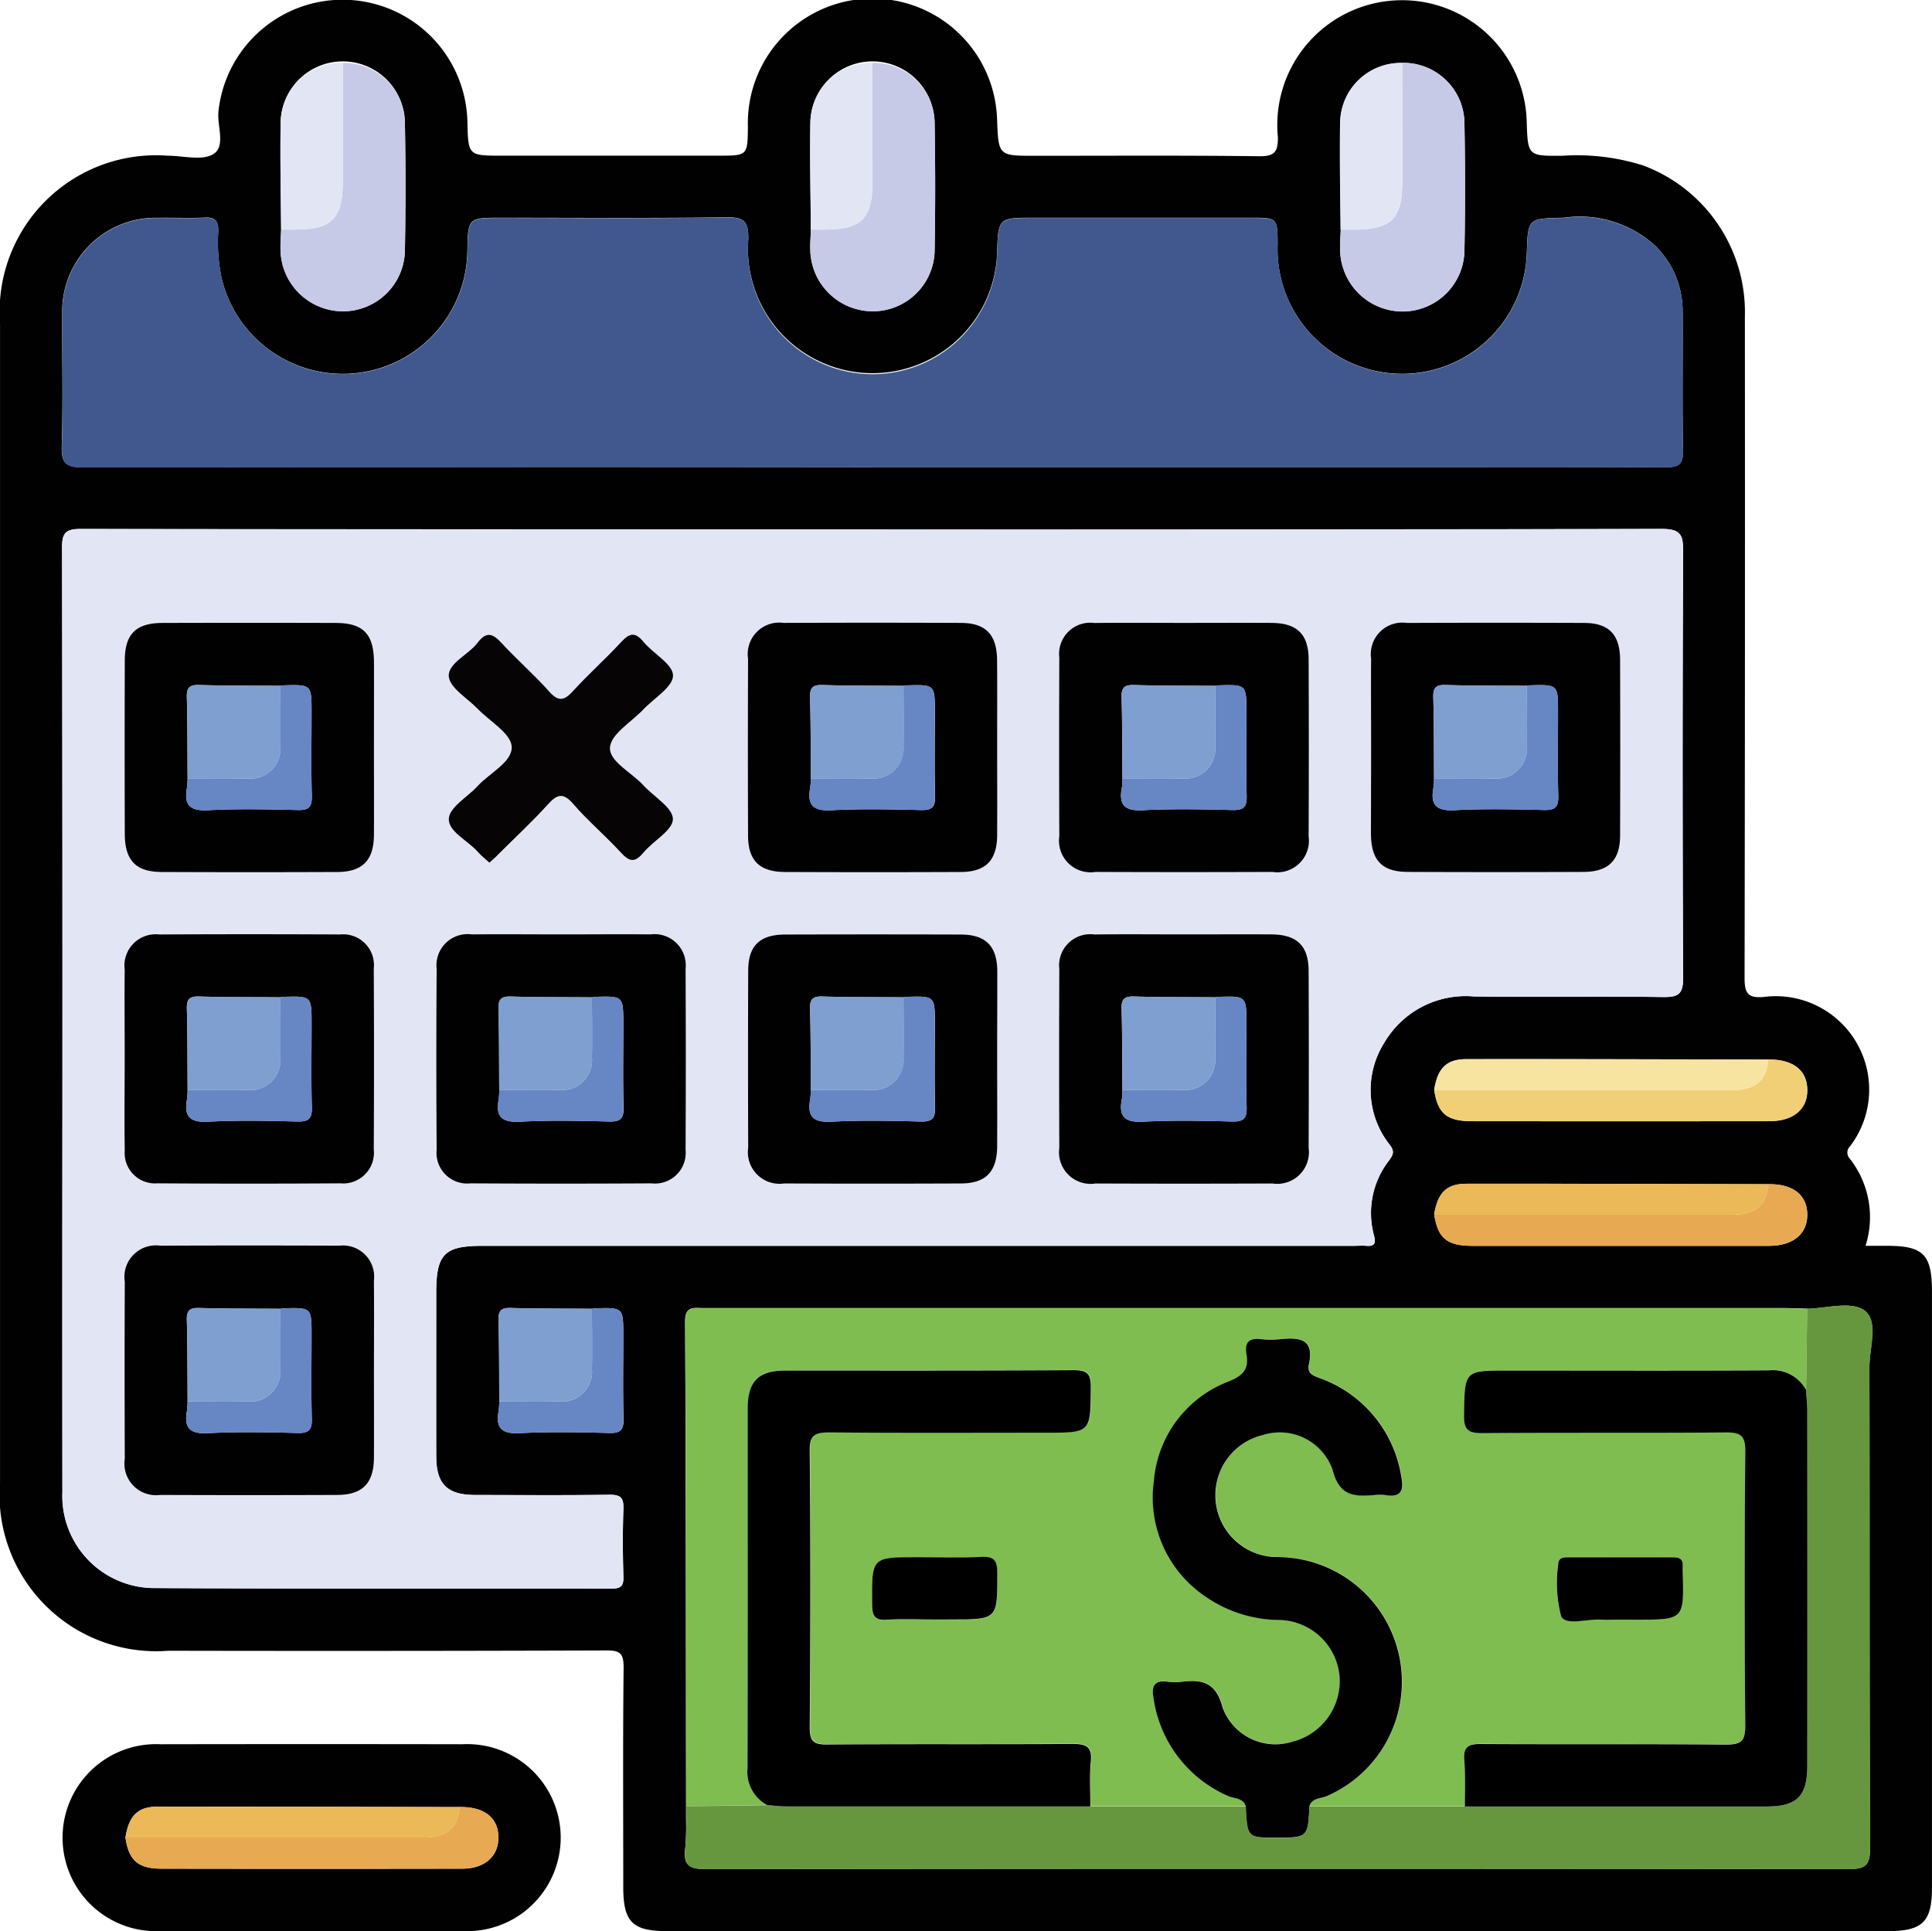 <svg xmlns="http://www.w3.org/2000/svg" width="58.686" height="58.667" viewBox="0 0 58.686 58.667">
  <g id="Grupo_980820" data-name="Grupo 980820" transform="translate(-438.316 -241.529)">
    <path id="Trazado_640843" data-name="Trazado 640843" d="M494.983,279.376h.643c1.119,0,1.375.262,1.375,1.4v18.1c0,1.039-.286,1.319-1.339,1.319H458.569c-1.043,0-1.321-.282-1.321-1.336,0-2.227-.014-4.455.011-6.682,0-.425-.118-.51-.522-.508q-6.656.022-13.311.009a4.757,4.757,0,0,1-5.109-5.135V251.354a4.751,4.751,0,0,1,5.09-5.095c.474,0,1.05.163,1.392-.051.385-.239.1-.862.155-1.314a3.792,3.792,0,0,1,7.56.343c.025,1.021.025,1.021,1.054,1.021h6.566c.891,0,.891,0,.9-.877a3.786,3.786,0,0,1,7.569-.219c.042,1.1.042,1.1,1.159,1.1,2.268,0,4.536-.014,6.8.013.466.005.575-.123.571-.578a3.789,3.789,0,1,1,7.558-.484c.033,1.05.033,1.057,1.084,1.048a6.692,6.692,0,0,1,2.449.293,4.756,4.756,0,0,1,3.094,4.587q.008,10.055-.009,20.107c0,.461.108.607.573.569a2.839,2.839,0,0,1,2.631,4.535.265.265,0,0,0-.023.358A2.873,2.873,0,0,1,494.983,279.376ZM456.3,281.289c-.824-.007-1.65,0-2.474-.025-.284-.007-.374.085-.367.367.022.824.018,1.65.024,2.474a2.606,2.606,0,0,1-.02.293c-.1.537.119.7.658.669.9-.047,1.806-.027,2.707-.005.334.009.437-.094.428-.428-.022-.842-.007-1.686-.007-2.53s0-.853-.831-.83C456.375,281.274,456.337,281.283,456.3,281.289Zm25.583-2.859c.108.71.385.945,1.149.947q4.511,0,9.02,0c.734,0,1.168-.367,1.162-.956s-.439-.929-1.18-.916c-3.06-.007-6.12-.018-9.18-.014C482.247,277.491,481.981,277.779,481.88,278.43Zm0-3.786c.107.712.383.947,1.148.947q4.511.005,9.022,0c.736,0,1.169-.363,1.162-.954s-.432-.929-1.18-.918c-3.06-.005-6.12-.018-9.18-.013C482.247,273.705,481.981,273.991,481.88,274.643Zm-.972-31.2a1.842,1.842,0,0,0-1.883,1.836c-.02,1.075.007,2.151.014,3.228-.007.215-.027.432-.018.649a1.9,1.9,0,0,0,1.869,1.836,1.88,1.88,0,0,0,1.907-1.854c.025-1.28.023-2.561,0-3.842A1.852,1.852,0,0,0,480.908,243.439ZM462.946,248.5c-.005.215-.025.432-.016.649a1.9,1.9,0,0,0,1.869,1.836,1.881,1.881,0,0,0,1.907-1.854c.023-1.28.022-2.561,0-3.842a1.887,1.887,0,0,0-3.774-.016C462.914,246.351,462.941,247.426,462.946,248.5Zm-16.091,0c-.007.215-.027.432-.018.649a1.9,1.9,0,0,0,1.869,1.836,1.881,1.881,0,0,0,1.909-1.854q.035-1.919,0-3.842a1.887,1.887,0,0,0-3.774-.016C446.823,246.351,446.848,247.426,446.856,248.5Zm46.355,32.785c-.235-.007-.472-.018-.708-.018q-11.557,0-23.116,0h-9.7c-.291,0-.564-.076-.56.419.025,4.905.024,9.81.029,14.715-.005.434.022.869-.027,1.3-.056.508.145.609.625.609q17.356-.022,34.712,0c.515,0,.656-.114.654-.643-.023-4.867-.009-9.734-.02-14.6,0-.584.266-1.37-.117-1.7S493.817,281.276,493.21,281.289Zm-28.373-23.674q-12.034,0-24.07-.013c-.472,0-.569.13-.567.58q.022,8.838.011,17.677,0,5.5,0,11a2.8,2.8,0,0,0,2.716,2.917c4.652.027,9.306.009,13.958.018.276,0,.376-.067.367-.358-.02-.689-.023-1.379,0-2.069.011-.333-.085-.428-.423-.425-1.359.02-2.72.011-4.081.007-.849,0-1.18-.331-1.182-1.177-.005-1.655,0-3.311,0-4.966,0-1.177.246-1.426,1.408-1.426h26.436c.137,0,.277-.011.412,0,.264.023.287-.1.229-.315a2.6,2.6,0,0,1,.465-2.288c.117-.164.163-.264.025-.452a2.681,2.681,0,0,1-.186-3.1,2.866,2.866,0,0,1,2.733-1.421c1.912.023,3.824-.011,5.737.018.473.007.62-.083.618-.595q-.038-6.474,0-12.946c0-.512-.09-.68-.652-.68Q476.813,257.631,464.837,257.614Zm-.027-1.894h16.447c2.543,0,5.088-.005,7.63.007.383,0,.562-.058.553-.5-.029-1.419-.005-2.838-.013-4.258A2.784,2.784,0,0,0,488.6,249a3.4,3.4,0,0,0-2.781-.857c-1.092.027-1.092.005-1.126,1.1a3.787,3.787,0,0,1-7.569-.291c-.005-.808-.005-.808-.822-.808h-6.566c-1.1,0-1.1,0-1.133,1.092a3.786,3.786,0,1,1-7.557-.454c.005-.522-.126-.658-.651-.651-2.288.031-4.576.013-6.862.013-1,0-1,0-1.021,1.027a3.784,3.784,0,0,1-7.468.792,5.291,5.291,0,0,1-.1-1.41c.007-.3-.08-.428-.4-.414-.472.022-.947,0-1.419.007a2.841,2.841,0,0,0-2.919,2.912c-.007,1.341.027,2.682-.014,4.021-.016.531.139.649.654.647Q452.83,255.706,464.81,255.72Z" transform="translate(0 0)" fill="#010101"/>
    <path id="Trazado_640844" data-name="Trazado 640844" d="M446.913,276.525c-1.518,0-3.036.005-4.554,0a2.841,2.841,0,1,1-.014-5.675q4.584-.008,9.167,0a2.841,2.841,0,1,1,.016,5.675C449.989,276.53,448.451,276.525,446.913,276.525Zm-5.633-2.839c.1.692.383.943,1.09.945q4.571.008,9.138,0c.687,0,1.11-.381,1.1-.954-.005-.6-.432-.929-1.178-.918-3.062-.005-6.121-.016-9.181-.013C441.647,272.748,441.381,273.033,441.28,273.686Z" transform="translate(0.846 23.668)" fill="#010101"/>
    <path id="Trazado_640845" data-name="Trazado 640845" d="M464,250.436q11.977,0,23.951-.016c.562,0,.656.168.652.68q-.03,6.471,0,12.946c0,.511-.145.6-.618.595-1.912-.029-3.824.005-5.737-.018a2.866,2.866,0,0,0-2.733,1.421,2.681,2.681,0,0,0,.186,3.1c.137.188.092.287-.025.452a2.6,2.6,0,0,0-.465,2.288c.058.217.034.338-.23.315-.136-.013-.275,0-.412,0H452.134c-1.162,0-1.408.249-1.408,1.426,0,1.655,0,3.311,0,4.966,0,.846.333,1.173,1.182,1.177,1.361,0,2.722.013,4.081-.007.338,0,.434.092.423.425-.025.69-.022,1.381,0,2.069.009.291-.09.358-.367.358-4.652-.009-9.306.009-13.958-.018a2.8,2.8,0,0,1-2.716-2.917q-.011-5.5,0-11,0-8.838-.011-17.677c0-.45.1-.582.567-.58Q451.962,250.448,464,250.436Zm3.768,6.626c0-.886.005-1.771,0-2.657-.005-.775-.345-1.126-1.108-1.13q-2.687-.008-5.375,0a.958.958,0,0,0-1.084,1.092q-.011,2.687,0,5.373c0,.761.354,1.1,1.135,1.1q2.659.008,5.317,0c.766,0,1.11-.351,1.115-1.122C467.769,258.833,467.764,257.948,467.764,257.062Zm5.679-3.788c-.905,0-1.811-.007-2.716,0a.948.948,0,0,0-1.066,1.05q-.014,2.716,0,5.433a.959.959,0,0,0,1.1,1.081q2.689.011,5.375,0a.961.961,0,0,0,1.1-1.083q.014-2.687,0-5.373c0-.764-.352-1.1-1.126-1.11C475.214,253.268,474.328,253.274,473.443,253.274Zm5.68,3.745c0,.887,0,1.773,0,2.659.005.817.336,1.162,1.133,1.166q2.657.008,5.315,0c.77,0,1.119-.349,1.122-1.117q.008-2.657,0-5.313c0-.779-.343-1.131-1.1-1.135q-2.687-.011-5.375,0a.96.96,0,0,0-1.09,1.086C479.116,255.247,479.123,256.133,479.123,257.019Zm-30.289,19.024c0-.924.007-1.849,0-2.774a.949.949,0,0,0-1.05-1.066q-2.716-.016-5.435,0a.959.959,0,0,0-1.083,1.1q-.011,2.687,0,5.373a.961.961,0,0,0,1.081,1.1q2.687.014,5.373,0c.766,0,1.108-.352,1.115-1.124C448.839,277.776,448.834,276.91,448.834,276.043Zm24.609-13.306c-.905,0-1.811-.009-2.716,0a.948.948,0,0,0-1.066,1.05q-.014,2.716,0,5.433a.961.961,0,0,0,1.1,1.083q2.687.011,5.375,0a.962.962,0,0,0,1.1-1.083q.014-2.687,0-5.373c0-.765-.352-1.1-1.126-1.112C475.216,262.732,474.33,262.737,473.443,262.737Zm-5.679,3.776c0-.886.005-1.771,0-2.657-.005-.768-.349-1.115-1.119-1.117q-2.659-.011-5.315,0c-.781,0-1.131.342-1.133,1.1q-.011,2.687,0,5.373a.96.96,0,0,0,1.088,1.09q2.687.011,5.375,0c.761,0,1.1-.356,1.1-1.133C467.769,268.285,467.764,267.4,467.764,266.513Zm-13.192-3.776c-.925,0-1.851-.009-2.776,0a.947.947,0,0,0-1.066,1.05q-.014,2.744,0,5.491a.933.933,0,0,0,1.032,1.023q2.746.016,5.494,0a.934.934,0,0,0,1.036-1.021q.019-2.744,0-5.491a.949.949,0,0,0-1.064-1.052C456.345,262.728,455.458,262.737,454.572,262.737Zm-13.311,3.725c0,.945-.011,1.891,0,2.834a.924.924,0,0,0,.992,1q2.776.019,5.552,0a.936.936,0,0,0,1.021-1.036q.014-2.743,0-5.491a.935.935,0,0,0-1.023-1.034q-2.746-.016-5.492,0a.95.95,0,0,0-1.052,1.066C441.252,264.691,441.261,265.576,441.261,266.462Zm7.573-9.4c0-.866,0-1.731,0-2.6s-.325-1.189-1.166-1.191q-2.627-.008-5.258,0c-.808,0-1.144.34-1.146,1.149q-.008,2.627,0,5.254c0,.815.336,1.16,1.135,1.164q2.657.008,5.315,0c.768,0,1.112-.351,1.119-1.119C448.839,258.837,448.834,257.951,448.834,257.064Zm3.506,3.494c.107-.1.2-.17.278-.251.5-.5,1.025-.985,1.5-1.509.282-.313.463-.38.774-.022.452.521.983.971,1.448,1.478.255.28.425.318.681.007.3-.361.9-.685.9-1.025s-.578-.681-.9-1.028c-.356-.389-1.041-.721-1.012-1.148.029-.407.652-.772,1.016-1.155.322-.343.9-.689.9-1.028s-.6-.663-.9-1.027c-.264-.32-.436-.253-.683.016-.468.506-.987.967-1.451,1.477-.266.291-.439.345-.73.018-.457-.515-.983-.969-1.448-1.477-.269-.293-.463-.349-.723-.007-.282.369-.907.622-.878,1.025.025.349.564.66.877.985.369.381,1.01.746,1.034,1.148.027.463-.669.793-1.036,1.2-.3.333-.853.64-.873.985-.025.4.58.669.886,1.019C452.1,260.349,452.217,260.443,452.34,260.557Z" transform="translate(0.841 7.178)" fill="#e2e6f4"/>
    <path id="Trazado_640846" data-name="Trazado 640846" d="M449.863,278.654c-.007-4.905-.005-9.81-.031-14.715,0-.5.269-.419.56-.419h9.7q11.557,0,23.116,0c.237,0,.473.011.708.018L483.879,266a1.152,1.152,0,0,0-1.128-.6c-2.639.014-5.279.005-7.92.005-1.337,0-1.316,0-1.337,1.357-.007.454.13.549.562.546,2.463-.022,4.925,0,7.388-.02.446,0,.6.09.593.573q-.038,4.164,0,8.332c0,.474-.132.582-.587.578-2.483-.023-4.966,0-7.448-.018-.369,0-.535.072-.5.481.038.47.014.943.018,1.417l-4.724,0c.081-.26.345-.231.528-.311a3.786,3.786,0,0,0-1.529-7.262,1.88,1.88,0,0,1-.4-3.71,1.7,1.7,0,0,1,2.111,1.061c.2.8.654.813,1.256.766a1.447,1.447,0,0,1,.354,0c.511.087.549-.193.472-.582a3.8,3.8,0,0,0-2.384-2.939c-.217-.09-.492-.125-.419-.454.172-.784-.3-.815-.862-.763a2.569,2.569,0,0,1-.589,0c-.381-.051-.508.117-.445.466.081.443-.11.642-.526.811a3.55,3.55,0,0,0-2.29,3.054,3.627,3.627,0,0,0,1.567,3.488,4,4,0,0,0,2.27.714,1.877,1.877,0,0,1,1.807,1.717,1.9,1.9,0,0,1-1.433,1.979,1.708,1.708,0,0,1-2.12-1.037c-.2-.775-.62-.855-1.245-.783a1.591,1.591,0,0,1-.414,0c-.428-.067-.5.15-.437.51a3.827,3.827,0,0,0,2.272,2.964c.183.083.446.049.528.309l-4.723,0c0-.454-.027-.911.018-1.359.049-.466-.141-.544-.564-.54-2.483.018-4.966,0-7.45.018-.414,0-.526-.107-.524-.522.02-2.8.025-5.6,0-8.393-.005-.5.166-.569.6-.566,2.187.02,4.376.009,6.562.009,1.383,0,1.366,0,1.377-1.374,0-.408-.1-.531-.519-.528-2.917.018-5.834.007-8.751.011-.821,0-1.149.327-1.151,1.142,0,3.645.005,7.291-.007,10.936a1.151,1.151,0,0,0,.6,1.126Zm7.578-5.671h.472c1.419,0,1.406,0,1.4-1.4,0-.369-.076-.522-.483-.5-.647.033-1.3.009-1.946.009-1.4,0-1.386,0-1.374,1.428,0,.345.069.5.452.472C456.456,272.955,456.949,272.982,457.441,272.982Zm20.811,0h.473c1.446,0,1.446,0,1.406-1.448a1.453,1.453,0,0,1,0-.177c.016-.208-.09-.269-.284-.269-1.083.005-2.163,0-3.246,0-.164,0-.259.058-.255.237a3.993,3.993,0,0,0,.092,1.556c.146.289.8.065,1.224.1C477.858,272.993,478.057,272.982,478.252,272.982Z" transform="translate(9.297 17.75)" fill="#7fbd50"/>
    <path id="Trazado_640847" data-name="Trazado 640847" d="M463.971,252.768q-11.98,0-23.96.013c-.515,0-.671-.116-.654-.647.042-1.339.007-2.68.014-4.021a2.841,2.841,0,0,1,2.919-2.912c.472-.005.947.014,1.419-.007.32-.014.407.116.4.414a5.29,5.29,0,0,0,.1,1.41,3.784,3.784,0,0,0,7.468-.792c.022-1.027.022-1.027,1.021-1.027,2.286,0,4.574.018,6.862-.013.524-.007.656.128.651.651a3.786,3.786,0,1,0,7.556.454c.031-1.092.031-1.092,1.133-1.092h6.566c.817,0,.817,0,.822.808a3.787,3.787,0,0,0,7.569.291c.034-1.1.034-1.077,1.126-1.1a3.4,3.4,0,0,1,2.781.857,2.784,2.784,0,0,1,.826,1.963c.007,1.421-.016,2.839.013,4.258.009.446-.17.506-.553.5-2.543-.013-5.088-.007-7.631-.007Z" transform="translate(0.839 2.952)" fill="#40588d"/>
    <path id="Trazado_640848" data-name="Trazado 640848" d="M462.141,278.69l4.723,0c.049.952.049.952.907.952.976,0,.976,0,1.025-.952l4.724,0,9.167,0c.924,0,1.234-.315,1.234-1.247q0-5.381,0-10.763c0-.215-.025-.432-.038-.647l.034-2.463c.607-.013,1.377-.257,1.775.083s.116,1.111.117,1.7c.011,4.867,0,9.734.02,14.6,0,.53-.139.645-.654.643q-17.356-.022-34.712,0c-.481,0-.681-.1-.625-.609a12.992,12.992,0,0,0,.027-1.3l2.465-.036c.2.014.392.04.587.04Q457.528,278.692,462.141,278.69Z" transform="translate(9.294 17.717)" fill="#66973f"/>
    <path id="Trazado_640849" data-name="Trazado 640849" d="M444.921,242.586a1.851,1.851,0,0,1,1.889,1.853q.033,1.922,0,3.842a1.881,1.881,0,0,1-1.909,1.854,1.9,1.9,0,0,1-1.869-1.836c-.009-.217.011-.434.018-.649l.412,0c1.133,0,1.46-.331,1.46-1.475Q444.922,244.382,444.921,242.586Z" transform="translate(3.806 0.853)" fill="#c6cae7"/>
    <path id="Trazado_640850" data-name="Trazado 640850" d="M453.823,242.586a1.852,1.852,0,0,1,1.89,1.853c.02,1.281.022,2.563,0,3.842a1.881,1.881,0,0,1-1.907,1.854,1.9,1.9,0,0,1-1.869-1.836c-.009-.217.011-.434.016-.649l.412,0c1.133,0,1.462-.331,1.46-1.475Q453.825,244.382,453.823,242.586Z" transform="translate(10.994 0.853)" fill="#c6cae7"/>
    <path id="Trazado_640851" data-name="Trazado 640851" d="M462.726,242.586a1.852,1.852,0,0,1,1.891,1.853c.022,1.281.023,2.563,0,3.842a1.88,1.88,0,0,1-1.907,1.854,1.9,1.9,0,0,1-1.869-1.836c-.009-.217.011-.434.018-.649l.412,0c1.133,0,1.46-.331,1.46-1.475Q462.73,244.382,462.726,242.586Z" transform="translate(18.182 0.853)" fill="#c6cae7"/>
    <path id="Trazado_640852" data-name="Trazado 640852" d="M472.572,259.339c.748-.011,1.173.322,1.18.918s-.427.954-1.162.954q-4.511.005-9.022,0c-.765,0-1.041-.235-1.148-.947q4.527,0,9.051,0C472.19,260.265,472.51,259.988,472.572,259.339Z" transform="translate(19.46 14.379)" fill="#f0cf76"/>
    <path id="Trazado_640853" data-name="Trazado 640853" d="M472.572,261.434c.741-.013,1.173.324,1.18.916s-.428.954-1.162.956q-4.511,0-9.02,0c-.765,0-1.041-.237-1.149-.947q4.525,0,9.051,0C472.189,262.358,472.512,262.079,472.572,261.434Z" transform="translate(19.46 16.07)" fill="#e7a951"/>
    <path id="Trazado_640854" data-name="Trazado 640854" d="M472.572,259.345c-.062.649-.381.925-1.1.927q-4.525,0-9.051,0c.1-.652.367-.938.972-.938C466.452,259.327,469.512,259.34,472.572,259.345Z" transform="translate(19.46 14.372)" fill="#f7e4a0"/>
    <path id="Trazado_640855" data-name="Trazado 640855" d="M472.572,261.441c-.06.645-.383.924-1.1.925q-4.525,0-9.051,0c.1-.651.367-.938.972-.94C466.452,261.423,469.512,261.434,472.572,261.441Z" transform="translate(19.46 16.063)" fill="#ebb957"/>
    <path id="Trazado_640856" data-name="Trazado 640856" d="M462.726,242.586q0,1.8,0,3.591c0,1.144-.327,1.475-1.46,1.475l-.412,0c-.007-1.077-.034-2.153-.014-3.228A1.842,1.842,0,0,1,462.726,242.586Z" transform="translate(18.181 0.853)" fill="#e2e6f4"/>
    <path id="Trazado_640857" data-name="Trazado 640857" d="M453.823,242.586q0,1.8,0,3.591c0,1.144-.327,1.475-1.46,1.475l-.412,0c-.005-1.077-.033-2.153-.013-3.228A1.842,1.842,0,0,1,453.823,242.586Z" transform="translate(10.993 0.853)" fill="#e2e6f4"/>
    <path id="Trazado_640858" data-name="Trazado 640858" d="M444.921,242.586q0,1.8,0,3.591c0,1.144-.327,1.475-1.46,1.475l-.412,0c-.007-1.077-.032-2.153-.014-3.228A1.842,1.842,0,0,1,444.921,242.586Z" transform="translate(3.805 0.853)" fill="#e2e6f4"/>
    <path id="Trazado_640859" data-name="Trazado 640859" d="M446.717,266.355c-.005-.824,0-1.65-.024-2.474-.007-.282.083-.374.367-.367.824.022,1.65.018,2.474.025,0,.609.013,1.218,0,1.825a.909.909,0,0,1-.991.99C447.935,266.368,447.326,266.357,446.717,266.355Z" transform="translate(6.763 17.749)" fill="#7e9fcf"/>
    <path id="Trazado_640860" data-name="Trazado 640860" d="M446.725,266.354c.609,0,1.218.013,1.827,0a.909.909,0,0,0,.99-.99c.013-.607,0-1.216,0-1.825.04-.005.078-.014.117-.016.831-.023.831-.023.831.83s-.014,1.688.007,2.53c.009.334-.094.437-.428.428-.9-.022-1.807-.042-2.707.005-.539.029-.754-.132-.658-.669A2.607,2.607,0,0,0,446.725,266.354Z" transform="translate(6.755 17.751)" fill="#6686c4"/>
    <path id="Trazado_640861" data-name="Trazado 640861" d="M450.576,271.9c.746-.011,1.173.32,1.178.918.007.573-.416.952-1.1.954q-4.568.008-9.138,0c-.707,0-.985-.253-1.09-.945q4.525,0,9.049,0C450.193,272.829,450.514,272.551,450.576,271.9Z" transform="translate(1.702 24.523)" fill="#e7a951"/>
    <path id="Trazado_640862" data-name="Trazado 640862" d="M450.576,271.91c-.061.647-.383.925-1.1.927q-4.525,0-9.049,0c.1-.652.367-.938.971-.94C444.454,271.894,447.514,271.9,450.576,271.91Z" transform="translate(1.702 24.517)" fill="#ebb957"/>
    <path id="Trazado_640863" data-name="Trazado 640863" d="M458.459,255.789c0,.886.005,1.771,0,2.657-.005.772-.349,1.121-1.115,1.122q-2.659.011-5.317,0c-.781,0-1.133-.342-1.135-1.1q-.011-2.687,0-5.373A.958.958,0,0,1,451.974,252q2.687-.011,5.375,0c.763,0,1.1.354,1.108,1.13C458.464,254.017,458.459,254.9,458.459,255.789Zm-2.841-1.876c-.826-.005-1.652,0-2.476-.025-.284-.007-.374.085-.367.367.022.824.018,1.65.025,2.474a2.606,2.606,0,0,1-.022.293c-.094.537.119.7.66.669.9-.047,1.8-.027,2.706-.005.336.009.437-.094.43-.428-.023-.842-.007-1.686-.007-2.53s0-.853-.833-.83C455.693,253.9,455.655,253.907,455.617,253.912Z" transform="translate(10.147 8.452)" fill="#010101"/>
    <path id="Trazado_640864" data-name="Trazado 640864" d="M459.909,252c.886,0,1.771-.005,2.659,0,.774.005,1.124.345,1.126,1.11q.011,2.687,0,5.373a.961.961,0,0,1-1.1,1.083q-2.687.011-5.375,0a.959.959,0,0,1-1.1-1.081q-.011-2.716,0-5.433a.948.948,0,0,1,1.066-1.05C458.1,251.993,459,252,459.909,252Zm-1.872,4.728c-.007.1,0,.2-.02.293-.1.537.119.7.658.669.9-.047,1.8-.027,2.707-.005.334.009.437-.094.428-.428-.022-.842-.007-1.686-.007-2.53s0-.853-.833-.83c-.038,0-.078.011-.116.016-.826-.005-1.65,0-2.476-.025-.282-.007-.374.085-.367.367C458.033,255.078,458.03,255.9,458.037,256.728Z" transform="translate(14.374 8.452)" fill="#010101"/>
    <path id="Trazado_640865" data-name="Trazado 640865" d="M461.361,255.745c0-.886-.007-1.771,0-2.657a.96.96,0,0,1,1.09-1.086q2.689-.011,5.375,0c.761,0,1.1.356,1.1,1.135q.008,2.657,0,5.313c0,.768-.352,1.115-1.122,1.117q-2.657.011-5.315,0c-.8,0-1.128-.349-1.133-1.166C461.358,257.518,461.361,256.633,461.361,255.745Zm1.912.983a2.621,2.621,0,0,1-.02.293c-.1.537.119.7.658.669.9-.047,1.806-.027,2.707-.005.334.009.437-.094.428-.428-.022-.842-.007-1.686-.007-2.53s0-.853-.831-.83c-.04,0-.078.011-.117.016-.826-.005-1.65,0-2.476-.025-.282-.007-.372.085-.365.367C463.272,255.078,463.268,255.9,463.273,256.729Z" transform="translate(18.603 8.451)" fill="#010101"/>
    <path id="Trazado_640866" data-name="Trazado 640866" d="M447.985,266.316c0,.868.005,1.733,0,2.6-.007.772-.349,1.122-1.115,1.124q-2.687.011-5.373,0a.961.961,0,0,1-1.081-1.1q-.011-2.687,0-5.373a.959.959,0,0,1,1.083-1.1q2.716-.011,5.435,0a.948.948,0,0,1,1.05,1.066C447.993,264.467,447.985,265.392,447.985,266.316Zm-5.661.884a2.619,2.619,0,0,1-.02.293c-.1.537.119.7.658.669.9-.047,1.805-.027,2.707-.005.334.009.437-.094.428-.428-.022-.842-.007-1.686-.007-2.53s0-.853-.831-.83c-.04,0-.078.011-.117.016-.826-.007-1.65,0-2.476-.025-.282-.007-.372.085-.365.367C442.323,265.55,442.319,266.376,442.325,267.2Z" transform="translate(1.69 16.905)" fill="#010101"/>
    <path id="Trazado_640867" data-name="Trazado 640867" d="M459.909,257.237c.887,0,1.773-.005,2.659,0,.774.007,1.124.347,1.126,1.112q.011,2.687,0,5.373a.962.962,0,0,1-1.1,1.083q-2.687.011-5.375,0a.961.961,0,0,1-1.1-1.083q-.011-2.716,0-5.433a.948.948,0,0,1,1.066-1.05C458.1,257.228,459,257.237,459.909,257.237Zm.945,1.912c-.826-.007-1.65,0-2.476-.025-.282-.007-.374.083-.367.367.022.824.018,1.648.025,2.474-.007.1,0,.2-.02.293-.1.535.119.7.658.669.9-.047,1.8-.027,2.707-.005.334.007.437-.094.428-.43-.022-.842-.007-1.686-.007-2.528s0-.855-.833-.83A.845.845,0,0,0,460.855,259.149Z" transform="translate(14.374 12.678)" fill="#010101"/>
    <path id="Trazado_640868" data-name="Trazado 640868" d="M458.459,261.012c0,.887.005,1.773,0,2.659-.005.777-.343,1.13-1.1,1.133q-2.689.011-5.375,0a.96.96,0,0,1-1.088-1.09q-.011-2.687,0-5.373c0-.763.352-1.1,1.133-1.1q2.657-.008,5.315,0c.77,0,1.113.349,1.119,1.117C458.464,259.241,458.459,260.127,458.459,261.012Zm-2.841-1.863c-.826-.007-1.652,0-2.476-.025-.284-.007-.374.083-.367.367.022.824.018,1.648.025,2.474a2.608,2.608,0,0,1-.022.293c-.094.535.119.7.66.669.9-.047,1.8-.027,2.706-.005.336.007.437-.094.43-.43-.023-.842-.007-1.686-.007-2.528s0-.855-.833-.83A.808.808,0,0,0,455.617,259.149Z" transform="translate(10.147 12.678)" fill="#010101"/>
    <path id="Trazado_640869" data-name="Trazado 640869" d="M449.5,257.237c.886,0,1.773-.009,2.659,0a.949.949,0,0,1,1.064,1.052q.014,2.746,0,5.491a.934.934,0,0,1-1.036,1.021q-2.746.016-5.494,0a.933.933,0,0,1-1.032-1.023q-.019-2.746,0-5.491a.947.947,0,0,1,1.066-1.05C447.645,257.228,448.57,257.237,449.5,257.237Zm-1.934,4.728a2.621,2.621,0,0,1-.02.293c-.1.535.119.7.658.669.9-.047,1.806-.027,2.707-.005.334.007.437-.094.428-.43-.022-.842-.007-1.686-.007-2.528s0-.855-.831-.83a.869.869,0,0,0-.117.016c-.824-.007-1.65,0-2.474-.025-.284-.007-.374.083-.367.367C447.56,260.314,447.556,261.139,447.562,261.965Z" transform="translate(5.918 12.678)" fill="#010101"/>
    <path id="Trazado_640870" data-name="Trazado 640870" d="M440.413,260.962c0-.886-.009-1.771,0-2.657a.95.95,0,0,1,1.052-1.066q2.746-.014,5.492,0a.935.935,0,0,1,1.023,1.034q.014,2.746,0,5.491a.936.936,0,0,1-1.021,1.036q-2.776.019-5.552,0a.924.924,0,0,1-.992-1C440.4,262.853,440.413,261.907,440.413,260.962Zm4.73-1.813c-.826-.007-1.65,0-2.476-.025-.282-.007-.372.083-.365.367.022.824.018,1.648.023,2.474a2.621,2.621,0,0,1-.02.293c-.1.535.119.7.658.669.9-.047,1.806-.027,2.707-.005.334.007.437-.094.428-.43-.022-.842-.007-1.686-.007-2.528s0-.855-.831-.83A.873.873,0,0,0,445.143,259.149Z" transform="translate(1.69 12.678)" fill="#010101"/>
    <path id="Trazado_640871" data-name="Trazado 640871" d="M447.985,255.79c0,.887.005,1.773,0,2.659-.007.768-.351,1.117-1.119,1.119q-2.659.011-5.315,0c-.8,0-1.133-.349-1.135-1.164q-.008-2.627,0-5.254c0-.81.338-1.148,1.146-1.149q2.63-.008,5.258,0c.84,0,1.162.334,1.166,1.191S447.985,254.924,447.985,255.79Zm-2.843-1.878c-.826-.005-1.65,0-2.476-.025-.282-.007-.372.085-.365.367.022.824.018,1.65.023,2.474a2.615,2.615,0,0,1-.02.293c-.1.537.119.7.658.669.9-.047,1.806-.027,2.707-.005.334.009.437-.094.428-.428-.022-.842-.007-1.686-.007-2.53s0-.853-.831-.83C445.22,253.9,445.182,253.907,445.142,253.912Z" transform="translate(1.69 8.452)" fill="#010101"/>
    <path id="Trazado_640872" data-name="Trazado 640872" d="M447.092,259.121c-.123-.114-.244-.208-.345-.322-.305-.351-.911-.62-.886-1.019.02-.345.569-.652.873-.985.367-.4,1.063-.734,1.036-1.2-.023-.4-.665-.766-1.034-1.148-.313-.325-.851-.636-.877-.985-.029-.4.6-.656.878-1.025.26-.342.454-.286.723.007.465.508.99.961,1.448,1.477.291.327.465.273.73-.018.464-.51.983-.971,1.451-1.477.248-.269.419-.336.683-.016.3.363.9.683.9,1.027s-.575.685-.9,1.028c-.363.383-.987.748-1.016,1.155-.029.427.656.759,1.012,1.148.318.347.9.685.9,1.028s-.6.663-.9,1.025c-.257.311-.427.273-.681-.007-.464-.508-1-.958-1.448-1.478-.311-.358-.492-.291-.774.022-.475.524-1,1.009-1.5,1.509C447.289,258.951,447.2,259.025,447.092,259.121Z" transform="translate(6.089 8.615)" fill="#060404"/>
    <path id="Trazado_640873" data-name="Trazado 640873" d="M473.309,265.157c.013.215.038.432.038.647q.005,5.381,0,10.763c0,.933-.311,1.245-1.234,1.247l-9.167,0c0-.474.02-.947-.018-1.417-.033-.408.134-.483.5-.481,2.481.014,4.965-.005,7.448.018.455,0,.591-.1.587-.578q-.035-4.167,0-8.332c.005-.483-.146-.577-.593-.573-2.463.02-4.925,0-7.388.02-.432,0-.569-.092-.562-.546.022-1.357,0-1.357,1.337-1.357,2.641,0,5.281.009,7.92-.005A1.152,1.152,0,0,1,473.309,265.157Z" transform="translate(19.867 18.595)"/>
    <path id="Trazado_640874" data-name="Trazado 640874" d="M461.29,277.814q-4.611,0-9.225,0c-.2,0-.392-.025-.587-.04a1.151,1.151,0,0,1-.6-1.126c.013-3.645.005-7.291.007-10.936,0-.815.331-1.142,1.151-1.142,2.917,0,5.834.007,8.751-.011.421,0,.522.119.519.528-.011,1.374.005,1.374-1.377,1.374-2.187,0-4.376.011-6.562-.009-.436,0-.607.07-.6.566.027,2.8.022,5.6,0,8.393,0,.416.11.526.524.522,2.483-.02,4.967,0,7.45-.018.423,0,.613.074.564.54C461.263,276.9,461.294,277.36,461.29,277.814Z" transform="translate(10.145 18.593)"/>
    <path id="Trazado_640875" data-name="Trazado 640875" d="M462.446,278.237c-.049.952-.049.952-1.025.952-.859,0-.859,0-.907-.952-.081-.26-.345-.226-.528-.309a3.827,3.827,0,0,1-2.272-2.964c-.067-.36.009-.577.437-.51a1.59,1.59,0,0,0,.414,0c.625-.072,1.041.007,1.245.783a1.708,1.708,0,0,0,2.12,1.037,1.9,1.9,0,0,0,1.433-1.979,1.877,1.877,0,0,0-1.807-1.717,4,4,0,0,1-2.27-.714,3.627,3.627,0,0,1-1.567-3.488,3.55,3.55,0,0,1,2.29-3.054c.416-.17.607-.369.526-.811-.063-.349.063-.517.445-.466a2.572,2.572,0,0,0,.589,0c.564-.052,1.034-.022.862.763-.072.329.2.363.419.454a3.8,3.8,0,0,1,2.384,2.939c.078.389.04.669-.472.582a1.447,1.447,0,0,0-.354,0c-.6.047-1.052.038-1.256-.766a1.7,1.7,0,0,0-2.111-1.061,1.88,1.88,0,0,0,.4,3.71,3.786,3.786,0,0,1,1.529,7.262C462.791,278.006,462.527,277.977,462.446,278.237Z" transform="translate(15.644 18.166)" fill="#010101"/>
    <path id="Trazado_640876" data-name="Trazado 640876" d="M454.9,269.6c-.492,0-.985-.027-1.475.007-.383.027-.45-.126-.452-.472-.013-1.43-.023-1.428,1.374-1.428.649,0,1.3.023,1.947-.009.407-.022.483.132.483.5,0,1.4.014,1.4-1.4,1.4Z" transform="translate(11.834 21.129)"/>
    <path id="Trazado_640877" data-name="Trazado 640877" d="M466.421,269.6c-.2,0-.394.011-.589,0-.425-.031-1.077.193-1.224-.1a4,4,0,0,1-.092-1.556c0-.179.09-.237.255-.237,1.083,0,2.163,0,3.246,0,.193,0,.3.061.284.269a1.46,1.46,0,0,0,0,.177c.04,1.448.04,1.448-1.406,1.448Z" transform="translate(21.129 21.133)"/>
    <path id="Trazado_640878" data-name="Trazado 640878" d="M451.956,255.884c-.007-.824,0-1.65-.025-2.474-.007-.282.083-.374.367-.367.824.022,1.65.02,2.476.025,0,.609.011,1.218,0,1.825a.909.909,0,0,1-.99.99C453.174,255.9,452.565,255.886,451.956,255.884Z" transform="translate(10.991 9.296)" fill="#7e9fcf"/>
    <path id="Trazado_640879" data-name="Trazado 640879" d="M451.963,255.883c.609,0,1.218.013,1.825,0a.909.909,0,0,0,.99-.99c.013-.607,0-1.216,0-1.825.038-.005.076-.014.116-.016.833-.024.833-.024.833.83s-.016,1.688.007,2.53c.007.334-.094.437-.43.428-.9-.022-1.805-.042-2.706.005-.54.029-.754-.132-.66-.669A2.606,2.606,0,0,0,451.963,255.883Z" transform="translate(10.983 9.297)" fill="#6686c4"/>
    <path id="Trazado_640880" data-name="Trazado 640880" d="M457.192,255.884c-.007-.824,0-1.65-.025-2.474-.007-.282.085-.374.367-.367.826.022,1.65.02,2.476.025,0,.609.013,1.218,0,1.825a.91.91,0,0,1-.99.99C458.411,255.9,457.8,255.886,457.192,255.884Z" transform="translate(15.219 9.296)" fill="#7e9fcf"/>
    <path id="Trazado_640881" data-name="Trazado 640881" d="M457.2,255.883c.609,0,1.218.013,1.827,0a.909.909,0,0,0,.99-.99c.013-.607,0-1.216,0-1.825.038-.005.078-.014.116-.016.833-.024.833-.024.833.83s-.015,1.688.007,2.53c.009.334-.094.437-.428.428-.9-.022-1.807-.042-2.707.005-.539.029-.754-.132-.658-.669C457.2,256.08,457.192,255.98,457.2,255.883Z" transform="translate(15.212 9.297)" fill="#6686c4"/>
    <path id="Trazado_640882" data-name="Trazado 640882" d="M462.429,255.884c-.005-.824,0-1.65-.023-2.474-.007-.282.083-.374.365-.367.826.022,1.65.02,2.476.025,0,.609.013,1.218,0,1.825a.909.909,0,0,1-.99.99C463.647,255.9,463.038,255.886,462.429,255.884Z" transform="translate(19.448 9.296)" fill="#7e9fcf"/>
    <path id="Trazado_640883" data-name="Trazado 640883" d="M462.437,255.883c.609,0,1.218.013,1.827,0a.91.91,0,0,0,.991-.99c.013-.607,0-1.216,0-1.825.04-.005.078-.014.117-.016.831-.024.831-.024.831.83s-.014,1.688.007,2.53c.009.334-.094.437-.428.428-.9-.022-1.807-.042-2.707.005-.539.029-.754-.132-.658-.669A2.627,2.627,0,0,0,462.437,255.883Z" transform="translate(19.44 9.297)" fill="#6686c4"/>
    <path id="Trazado_640884" data-name="Trazado 640884" d="M441.48,266.355c-.005-.824,0-1.65-.023-2.474-.007-.282.083-.374.365-.367.826.022,1.65.018,2.476.025,0,.609.013,1.218,0,1.825a.909.909,0,0,1-.99.99C442.7,266.368,442.089,266.357,441.48,266.355Z" transform="translate(2.535 17.749)" fill="#7e9fcf"/>
    <path id="Trazado_640885" data-name="Trazado 640885" d="M441.488,266.354c.609,0,1.218.013,1.827,0a.909.909,0,0,0,.99-.99c.013-.607,0-1.216,0-1.825.04-.005.078-.014.117-.016.831-.023.831-.023.831.83s-.014,1.688.007,2.53c.009.334-.094.437-.428.428-.9-.022-1.807-.042-2.707.005-.539.029-.754-.132-.658-.669A2.614,2.614,0,0,0,441.488,266.354Z" transform="translate(2.527 17.751)" fill="#6686c4"/>
    <path id="Trazado_640886" data-name="Trazado 640886" d="M457.192,261.12c-.007-.826,0-1.65-.025-2.474-.007-.284.085-.374.367-.367.826.022,1.65.018,2.476.025,0,.607.013,1.216,0,1.825a.91.91,0,0,1-.99.99C458.411,261.133,457.8,261.12,457.192,261.12Z" transform="translate(15.219 13.523)" fill="#7e9fcf"/>
    <path id="Trazado_640887" data-name="Trazado 640887" d="M457.2,261.119c.609,0,1.218.013,1.827,0a.91.91,0,0,0,.99-.99c.013-.609,0-1.218,0-1.825a.856.856,0,0,1,.116-.016c.833-.025.833-.024.833.83s-.015,1.686.007,2.529c.009.336-.094.437-.428.43-.9-.022-1.807-.042-2.707.005-.539.027-.754-.134-.658-.669C457.2,261.316,457.192,261.217,457.2,261.119Z" transform="translate(15.212 13.524)" fill="#6686c4"/>
    <path id="Trazado_640888" data-name="Trazado 640888" d="M451.956,261.12c-.007-.826,0-1.65-.025-2.474-.007-.284.083-.374.367-.367.824.022,1.65.018,2.476.025,0,.607.011,1.216,0,1.825a.91.91,0,0,1-.99.99C453.174,261.133,452.565,261.12,451.956,261.12Z" transform="translate(10.991 13.523)" fill="#7e9fcf"/>
    <path id="Trazado_640889" data-name="Trazado 640889" d="M451.963,261.119c.609,0,1.218.013,1.825,0a.91.91,0,0,0,.99-.99c.013-.609,0-1.218,0-1.825a.817.817,0,0,1,.116-.016c.833-.025.833-.024.833.83s-.016,1.686.007,2.529c.007.336-.094.437-.43.43-.9-.022-1.805-.042-2.706.005-.54.027-.754-.134-.66-.669A2.609,2.609,0,0,0,451.963,261.119Z" transform="translate(10.983 13.524)" fill="#6686c4"/>
    <path id="Trazado_640890" data-name="Trazado 640890" d="M446.717,261.12c-.005-.826,0-1.65-.024-2.474-.007-.284.083-.374.367-.367.824.022,1.65.018,2.474.025,0,.607.013,1.216,0,1.825a.91.91,0,0,1-.991.99C447.935,261.133,447.326,261.12,446.717,261.12Z" transform="translate(6.763 13.523)" fill="#7e9fcf"/>
    <path id="Trazado_640891" data-name="Trazado 640891" d="M446.725,261.119c.609,0,1.218.013,1.827,0a.91.91,0,0,0,.99-.99c.013-.609,0-1.218,0-1.825a.879.879,0,0,1,.117-.016c.831-.025.831-.024.831.83s-.014,1.686.007,2.529c.009.336-.094.437-.428.43-.9-.022-1.807-.042-2.707.005-.539.027-.754-.134-.658-.669A2.608,2.608,0,0,0,446.725,261.119Z" transform="translate(6.755 13.524)" fill="#6686c4"/>
    <path id="Trazado_640892" data-name="Trazado 640892" d="M441.48,261.12c-.005-.826,0-1.65-.023-2.474-.007-.284.083-.374.365-.367.826.022,1.65.018,2.476.025,0,.607.013,1.216,0,1.825a.91.91,0,0,1-.99.99C442.7,261.133,442.089,261.12,441.48,261.12Z" transform="translate(2.535 13.523)" fill="#7e9fcf"/>
    <path id="Trazado_640893" data-name="Trazado 640893" d="M441.488,261.119c.609,0,1.218.013,1.827,0a.91.91,0,0,0,.99-.99c.013-.609,0-1.218,0-1.825a.884.884,0,0,1,.117-.016c.831-.025.831-.024.831.83s-.014,1.686.007,2.529c.009.336-.094.437-.428.43-.9-.022-1.807-.042-2.707.005-.539.027-.754-.134-.658-.669A2.615,2.615,0,0,0,441.488,261.119Z" transform="translate(2.527 13.524)" fill="#6686c4"/>
    <path id="Trazado_640894" data-name="Trazado 640894" d="M441.48,255.884c-.005-.824,0-1.65-.023-2.474-.007-.282.083-.374.365-.367.826.022,1.65.02,2.476.025,0,.609.013,1.218,0,1.825a.91.91,0,0,1-.99.99C442.7,255.9,442.089,255.886,441.48,255.884Z" transform="translate(2.535 9.296)" fill="#7e9fcf"/>
    <path id="Trazado_640895" data-name="Trazado 640895" d="M441.488,255.883c.609,0,1.218.013,1.827,0a.909.909,0,0,0,.99-.99c.013-.607,0-1.216,0-1.825.04-.005.078-.014.117-.016.831-.024.831-.024.831.83s-.014,1.688.007,2.53c.009.334-.094.437-.428.428-.9-.022-1.807-.042-2.707.005-.539.029-.754-.132-.658-.669A2.613,2.613,0,0,0,441.488,255.883Z" transform="translate(2.527 9.297)" fill="#6686c4"/>
  </g>
</svg>
